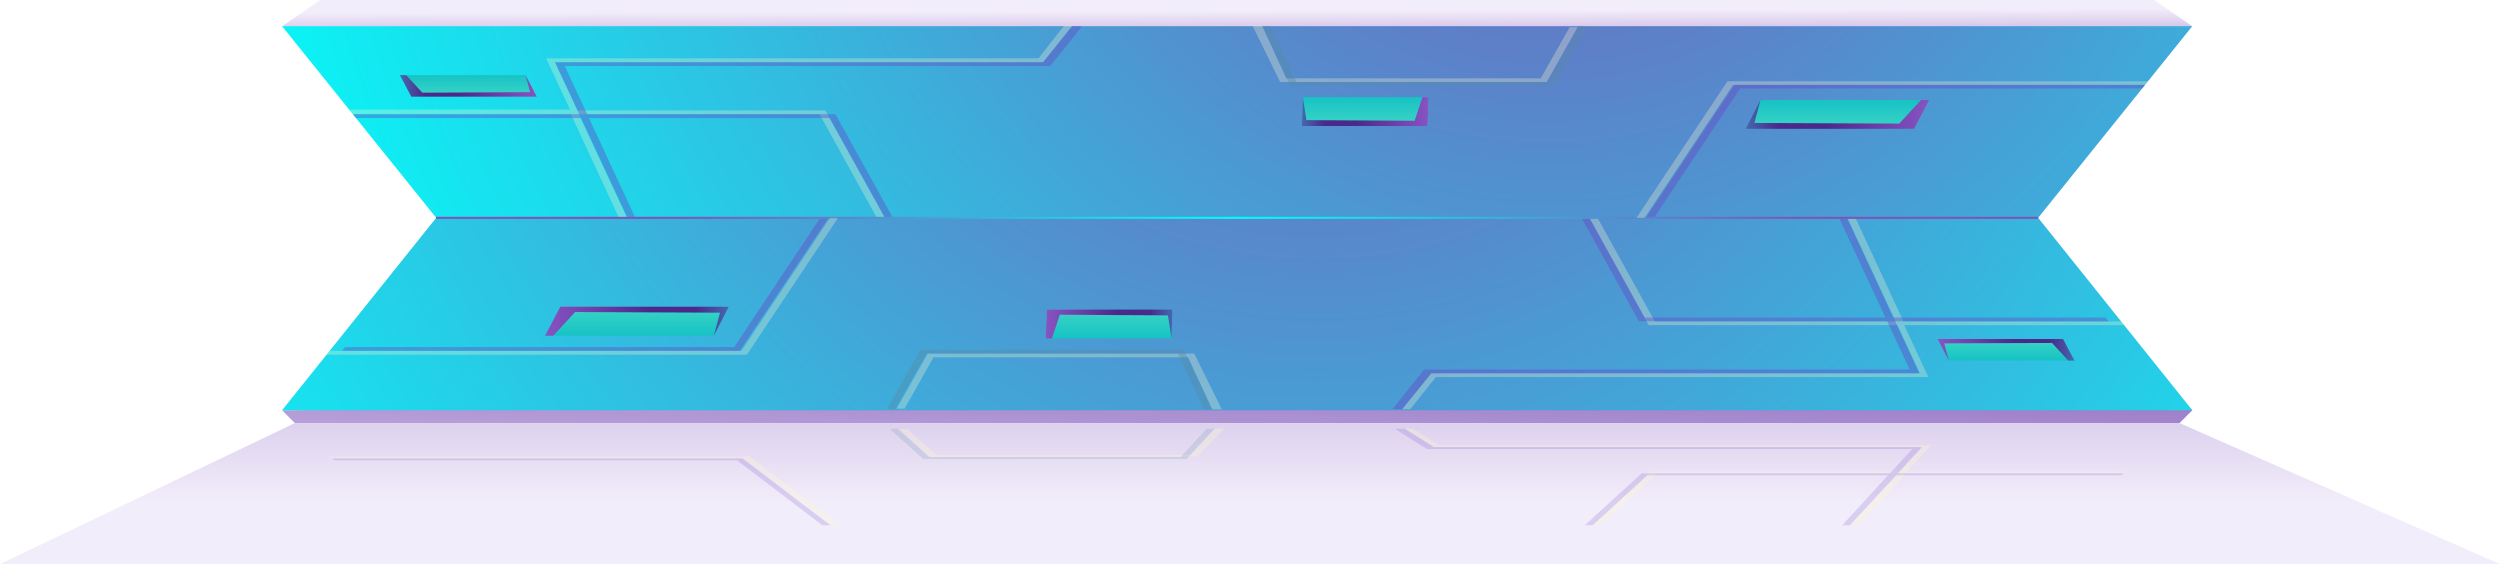 <svg xmlns="http://www.w3.org/2000/svg" xmlns:xlink="http://www.w3.org/1999/xlink" viewBox="0 0 195 44"><defs><style>.a{mask:url(#a);filter:url(#aa);}.ai,.b,.d,.f,.h,.j,.l,.t{mix-blend-mode:multiply;}.b{fill:url(#c);}.c{mask:url(#d);filter:url(#ba);}.d{fill:url(#f);}.e{mask:url(#g);filter:url(#af);}.f{fill:url(#i);}.g{mask:url(#j);filter:url(#ak);}.h{fill:url(#l);}.i{mask:url(#m);filter:url(#aq);}.j{fill:url(#o);}.k{mask:url(#p);filter:url(#av);}.l{fill:url(#r);}.m{isolation:isolate;}.n{fill:url(#s);}.o{fill:url(#t);}.p{fill:url(#u);}.q{fill:url(#v);}.r{fill:url(#w);}.s{fill:#fff7cc;opacity:0.3;}.ad,.ah,.an,.ar,.av,.s,.z{mix-blend-mode:overlay;}.t{opacity:0.4;}.u{fill:#6644c6;}.v{fill:#578aa4;}.w{fill:url(#x);}.x{fill:url(#y);}.y{mask:url(#z);}.z{fill:url(#ab);}.aa{fill:url(#ac);}.ab{fill:url(#ad);}.ac{mask:url(#ae);}.ad{fill:url(#ag);}.ae{fill:url(#ah);}.af{fill:url(#ai);}.ag{mask:url(#aj);}.ah{fill:url(#al);}.ai{opacity:0.18;}.aj{fill:url(#am);}.ak{fill:url(#an);}.al{fill:url(#ao);}.am{mask:url(#ap);}.an{fill:url(#ar);}.ao{fill:url(#as);}.ap{fill:url(#at);}.aq{mask:url(#au);}.ar{fill:url(#aw);}.as{fill:url(#ax);}.at{fill:url(#ay);}.au{mask:url(#az);}.av{fill:url(#bb);}.aw{filter:url(#q);}.ax{filter:url(#n);}.ay{filter:url(#k);}.az{filter:url(#h);}.ba{filter:url(#e);}.bb{filter:url(#b);}</style><filter id="b" x="49.24" y="-12020" width="5.78" height="32766" filterUnits="userSpaceOnUse" color-interpolation-filters="sRGB"><feFlood flood-color="#fff" result="bg"/><feBlend in="SourceGraphic" in2="bg"/></filter><mask id="a" x="49.24" y="-12020" width="5.78" height="32766" maskUnits="userSpaceOnUse"><g class="bb"/></mask><linearGradient id="c" x1="-930.74" y1="-13.5" x2="-932.54" y2="-10.3" gradientTransform="matrix(1, 0, -0.26, 1, 980.54, 37.33)" gradientUnits="userSpaceOnUse"><stop offset="0" stop-color="#fff"/><stop offset="1"/></linearGradient><filter id="e" x="36.2" y="-12020" width="4.3" height="32766" filterUnits="userSpaceOnUse" color-interpolation-filters="sRGB"><feFlood flood-color="#fff" result="bg"/><feBlend in="SourceGraphic" in2="bg"/></filter><mask id="d" x="36.2" y="-12020" width="4.3" height="32766" maskUnits="userSpaceOnUse"><g class="ba"/></mask><linearGradient id="f" x1="-6657.72" y1="-3.96" x2="-6659.06" y2="-1.58" gradientTransform="matrix(1, 0, -0.26, -1, 6695.92, 3.64)" xlink:href="#c"/><filter id="h" x="86.48" y="-12020" width="3.86" height="32766" filterUnits="userSpaceOnUse" color-interpolation-filters="sRGB"><feFlood flood-color="#fff" result="bg"/><feBlend in="SourceGraphic" in2="bg"/></filter><mask id="g" x="86.48" y="-12020" width="3.86" height="32766" maskUnits="userSpaceOnUse"><g class="az"/></mask><linearGradient id="i" x1="-225.73" y1="-13.07" x2="-227.14" y2="-10.57" gradientTransform="matrix(1, 0, -0.08, 1, 313.59, 37.33)" xlink:href="#c"/><filter id="k" x="152.5" y="-12020" width="4.3" height="32766" filterUnits="userSpaceOnUse" color-interpolation-filters="sRGB"><feFlood flood-color="#fff" result="bg"/><feBlend in="SourceGraphic" in2="bg"/></filter><mask id="j" x="152.5" y="-12020" width="4.3" height="32766" maskUnits="userSpaceOnUse"><g class="ay"/></mask><linearGradient id="l" x1="-6659.53" y1="-10.96" x2="-6660.87" y2="-8.58" gradientTransform="matrix(-1, 0, 0.26, 1, -6502.92, 37.33)" xlink:href="#c"/><filter id="n" x="137.98" y="-12020" width="5.78" height="32766" filterUnits="userSpaceOnUse" color-interpolation-filters="sRGB"><feFlood flood-color="#fff" result="bg"/><feBlend in="SourceGraphic" in2="bg"/></filter><mask id="m" x="137.98" y="-12020" width="5.78" height="32766" maskUnits="userSpaceOnUse"><g class="ax"/></mask><linearGradient id="o" x1="-928.93" y1="-6.5" x2="-930.73" y2="-3.3" gradientTransform="matrix(-1, 0, 0.26, -1, -787.54, 3.64)" xlink:href="#c"/><filter id="q" x="102.66" y="-12020" width="3.86" height="32766" filterUnits="userSpaceOnUse" color-interpolation-filters="sRGB"><feFlood flood-color="#fff" result="bg"/><feBlend in="SourceGraphic" in2="bg"/></filter><mask id="p" x="102.66" y="-12020" width="3.86" height="32766" maskUnits="userSpaceOnUse"><g class="aw"/></mask><linearGradient id="r" x1="-225.15" y1="-6.07" x2="-226.56" y2="-3.57" gradientTransform="matrix(-1, 0, 0.08, -1, -120.59, 3.64)" xlink:href="#c"/><linearGradient id="s" x1="96.95" y1="20.16" x2="95.76" y2="51.65" gradientUnits="userSpaceOnUse"><stop offset="0" stop-color="#7d54b8"/><stop offset="1" stop-color="#f2edfa"/></linearGradient><radialGradient id="t" cx="96.5" cy="16.5" r="44.21" gradientUnits="userSpaceOnUse"><stop offset="0" stop-color="#02fffa"/><stop offset="1" stop-color="#7d54b8"/></radialGradient><linearGradient id="u" x1="94.48" y1="-10.18" x2="94.5" y2="-1.79" gradientTransform="translate(191 -0.95) rotate(180)" gradientUnits="userSpaceOnUse"><stop offset="0" stop-color="#7c4bb8"/><stop offset="0.12" stop-color="#8152bb"/><stop offset="0.29" stop-color="#8f66c3"/><stop offset="0.5" stop-color="#a786d0"/><stop offset="0.74" stop-color="#c7b2e2"/><stop offset="0.99" stop-color="#f1ebf9"/><stop offset="1" stop-color="#f2edfa"/></linearGradient><linearGradient id="v" x1="97.5" y1="4.49" x2="97.5" y2="39.21" xlink:href="#s"/><radialGradient id="w" cx="102.7" cy="-15.94" r="112.44" gradientUnits="userSpaceOnUse"><stop offset="0" stop-color="#7d54b8"/><stop offset="1" stop-color="#02fffa"/></radialGradient><linearGradient id="x" x1="-934.03" y1="-24.08" x2="-934.03" y2="-9.89" gradientTransform="matrix(1, 0, -0.26, 1, 980.54, 37.33)" gradientUnits="userSpaceOnUse"><stop offset="0" stop-color="#00b8c4"/><stop offset="0.03" stop-color="#15c2c4"/><stop offset="0.08" stop-color="#3cd5c5"/><stop offset="0.14" stop-color="#5be4c6"/><stop offset="0.2" stop-color="#71eec7"/><stop offset="0.25" stop-color="#7ff5c7"/><stop offset="0.3" stop-color="#83f7c7"/><stop offset="0.39" stop-color="#7af3c7"/><stop offset="0.55" stop-color="#63e8c6"/><stop offset="0.75" stop-color="#3cd5c5"/><stop offset="0.97" stop-color="#08bcc4"/><stop offset="1" stop-color="#00b8c4"/></linearGradient><linearGradient id="y" x1="45.41" y1="-12.28" x2="59.75" y2="-12.28" gradientTransform="translate(-2.89 37.33)" gradientUnits="userSpaceOnUse"><stop offset="0" stop-color="#8853c2"/><stop offset="0.57" stop-color="#4b288c"/><stop offset="0.82" stop-color="#4b288c"/><stop offset="1" stop-color="#4568af"/></linearGradient><filter id="aa" x="49.24" y="24.64" width="5.78" height="1.27" filterUnits="userSpaceOnUse" color-interpolation-filters="sRGB"><feFlood flood-color="#fff" result="bg"/><feBlend in="SourceGraphic" in2="bg"/></filter><mask id="z" x="49.24" y="24.64" width="5.78" height="1.27" maskUnits="userSpaceOnUse"><g class="a"><polygon class="b" points="50.24 24.64 49.24 25.9 53.3 25.9 55.02 24.64 50.24 24.64"/></g></mask><linearGradient id="ab" x1="-930.74" y1="-13.5" x2="-932.54" y2="-10.3" gradientTransform="matrix(1, 0, -0.26, 1, 980.54, 37.33)" gradientUnits="userSpaceOnUse"><stop offset="0" stop-color="#fff7cc"/><stop offset="1" stop-color="#fff7cc"/></linearGradient><linearGradient id="ac" x1="-228.08" y1="-23.88" x2="-228.08" y2="-9.67" gradientTransform="matrix(1, 0, -0.08, 1, 313.59, 37.33)" xlink:href="#x"/><linearGradient id="ad" x1="84.46" y1="-12.06" x2="94.35" y2="-12.06" xlink:href="#y"/><filter id="af" x="86.48" y="24.85" width="3.86" height="1.27" filterUnits="userSpaceOnUse" color-interpolation-filters="sRGB"><feFlood flood-color="#fff" result="bg"/><feBlend in="SourceGraphic" in2="bg"/></filter><mask id="ae" x="86.48" y="24.85" width="3.86" height="1.27" maskUnits="userSpaceOnUse"><g class="e"><polygon class="f" points="86.78 24.85 86.48 26.12 89.51 26.12 90.34 24.85 86.78 24.85"/></g></mask><linearGradient id="ag" x1="-225.73" y1="-13.07" x2="-227.14" y2="-10.57" gradientTransform="matrix(1, 0, -0.08, 1, 313.59, 37.33)" xlink:href="#ab"/><linearGradient id="ah" x1="-6661.98" y1="-18.83" x2="-6661.98" y2="-8.28" gradientTransform="matrix(-1, 0, 0.26, 1, -6502.92, 37.33)" xlink:href="#x"/><linearGradient id="ai" x1="154.03" y1="-10.05" x2="164.69" y2="-10.05" xlink:href="#y"/><filter id="ak" x="152.5" y="26.97" width="4.3" height="0.94" filterUnits="userSpaceOnUse" color-interpolation-filters="sRGB"><feFlood flood-color="#fff" result="bg"/><feBlend in="SourceGraphic" in2="bg"/></filter><mask id="aj" x="152.5" y="26.97" width="4.3" height="0.94" maskUnits="userSpaceOnUse"><g class="g"><polygon class="h" points="156.06 26.97 156.8 27.91 153.78 27.91 152.5 26.97 156.06 26.97"/></g></mask><linearGradient id="al" x1="-6659.53" y1="-10.96" x2="-6660.87" y2="-8.58" gradientTransform="matrix(-1, 0, 0.26, 1, -6502.92, 37.33)" xlink:href="#ab"/><radialGradient id="am" cx="120.83" cy="-24.36" r="110.34" xlink:href="#w"/><linearGradient id="an" x1="-932.22" y1="-17.08" x2="-932.22" y2="-2.89" gradientTransform="matrix(-1, 0, 0.26, -1, -787.54, 3.64)" xlink:href="#x"/><linearGradient id="ao" x1="45.41" y1="-5.28" x2="59.75" y2="-5.28" gradientTransform="translate(195.89 3.64) rotate(180)" xlink:href="#y"/><filter id="aq" x="137.98" y="8.07" width="5.78" height="1.27" filterUnits="userSpaceOnUse" color-interpolation-filters="sRGB"><feFlood flood-color="#fff" result="bg"/><feBlend in="SourceGraphic" in2="bg"/></filter><mask id="ap" x="137.98" y="8.07" width="5.78" height="1.27" maskUnits="userSpaceOnUse"><g class="i"><polygon class="j" points="142.76 9.34 143.76 8.07 139.7 8.07 137.98 9.34 142.76 9.34"/></g></mask><linearGradient id="ar" x1="-928.93" y1="-6.5" x2="-930.73" y2="-3.3" gradientTransform="matrix(-1, 0, 0.26, -1, -787.54, 3.64)" xlink:href="#ab"/><linearGradient id="as" x1="-227.5" y1="-16.88" x2="-227.5" y2="-2.67" gradientTransform="matrix(-1, 0, 0.08, -1, -120.59, 3.64)" xlink:href="#x"/><linearGradient id="at" x1="84.46" y1="-5.06" x2="94.35" y2="-5.06" gradientTransform="translate(195.89 3.64) rotate(180)" xlink:href="#y"/><filter id="av" x="102.66" y="7.85" width="3.86" height="1.27" filterUnits="userSpaceOnUse" color-interpolation-filters="sRGB"><feFlood flood-color="#fff" result="bg"/><feBlend in="SourceGraphic" in2="bg"/></filter><mask id="au" x="102.66" y="7.85" width="3.86" height="1.27" maskUnits="userSpaceOnUse"><g class="k"><polygon class="l" points="106.22 9.12 106.52 7.85 103.49 7.85 102.66 9.12 106.22 9.12"/></g></mask><linearGradient id="aw" x1="-225.15" y1="-6.07" x2="-226.56" y2="-3.57" gradientTransform="matrix(-1, 0, 0.08, -1, -120.59, 3.64)" xlink:href="#ab"/><linearGradient id="ax" x1="-6660.17" y1="-11.83" x2="-6660.17" y2="-1.28" gradientTransform="matrix(1, 0, -0.26, -1, 6695.92, 3.64)" xlink:href="#x"/><linearGradient id="ay" x1="154.03" y1="-3.05" x2="164.69" y2="-3.05" gradientTransform="translate(195.89 3.64) rotate(180)" xlink:href="#y"/><filter id="ba" x="36.2" y="6.06" width="4.3" height="0.94" filterUnits="userSpaceOnUse" color-interpolation-filters="sRGB"><feFlood flood-color="#fff" result="bg"/><feBlend in="SourceGraphic" in2="bg"/></filter><mask id="az" x="36.2" y="6.06" width="4.3" height="0.94" maskUnits="userSpaceOnUse"><g class="c"><polygon class="d" points="36.94 7 36.2 6.06 39.22 6.06 40.5 7 36.94 7"/></g></mask><linearGradient id="bb" x1="-6657.72" y1="-3.96" x2="-6659.06" y2="-1.58" gradientTransform="matrix(1, 0, -0.26, -1, 6695.92, 3.64)" xlink:href="#ab"/></defs><g class="m"><polygon class="n" points="170 33 23 33 22 32 170 31 171 32 170 33"/><rect class="o" x="34" y="15" width="125" height="3"/><polygon class="p" points="171 2.05 22 2.05 24.98 0 168.02 0 171 2.05"/><polygon class="q" points="170 33 23 33 0 44 195 44 170 33"/><polygon class="r" points="159.04 17.07 33.96 17.07 22 32 171 32 159.04 17.07"/><path class="s" d="M64.73,17h.63l-7.1,10.67H25.4l.27-.3H57.83Zm7.63,10.58-2.42,4.29h.62l2.26-4H92.67l1.89,4.06h.74l-2.15-4.35Zm93.11-2.51h-17l-3.71-8h-.63l3.73,8H129.08l-4.43-8H124l4.53,8.18.06.11H148l1.75,3.75H111.64l-2.28,2.81H110l2-2.51h38.41l-1.88-4.05h17.14Z"/><g class="t"><polygon class="u" points="57.27 27.07 26.91 27.07 26.68 27.36 57.7 27.36 64.56 17.07 63.93 17.07 57.27 27.07"/><polygon class="v" points="71.81 27.28 69.2 31.89 69.78 31.97 72.26 27.57 91.87 27.57 93.9 31.93 94.51 31.93 92.34 27.28 71.81 27.28"/><polygon class="u" points="164.23 24.77 147.68 24.77 144.09 17.07 143.48 17.07 147.06 24.77 128.29 24.77 124.03 17.07 123.4 17.07 127.77 24.95 127.83 25.06 147.2 25.06 148.95 28.82 111.08 28.82 108.61 31.91 109.36 31.93 111.64 29.12 149.71 29.12 147.82 25.06 164.47 25.07 164.23 24.77"/></g><polygon class="w" points="42.52 26.18 55.68 26.18 56.85 23.92 43.7 23.92 42.52 26.18"/><polygon class="x" points="43.7 23.92 56.85 23.92 55.68 26.18 56.16 24.39 44.86 24.34 43.16 26.18 42.52 26.18 43.7 23.92"/><g class="y"><polygon class="z" points="50.24 24.64 49.24 25.9 53.3 25.9 55.02 24.64 50.24 24.64"/></g><polygon class="aa" points="81.57 26.4 91.38 26.4 91.45 24.14 81.65 24.14 81.57 26.4"/><polygon class="ab" points="81.65 24.14 91.45 24.14 91.38 26.4 91.1 24.6 82.66 24.55 82.05 26.4 81.57 26.4 81.65 24.14"/><g class="ac"><polygon class="ad" points="86.78 24.85 86.48 26.12 89.51 26.12 90.34 24.85 86.78 24.85"/></g><polygon class="ae" points="161.8 28.12 152.01 28.12 151.13 26.44 160.92 26.44 161.8 28.12"/><polygon class="af" points="160.92 26.44 151.13 26.44 152.01 28.12 151.65 26.78 160.06 26.75 161.32 28.12 161.8 28.12 160.92 26.44"/><g class="ag"><polygon class="ah" points="156.06 26.97 156.8 27.91 153.78 27.91 152.5 26.97 156.06 26.97"/></g><path class="s" d="M64.94,41h.63l-7.1-5.4H25.61l.27.15H58Zm7.63-5.35-2.42-2.17h.62l2.26,2H92.88l1.89-2.06h.74l-2.15,2.21Zm93.11,1.27h-17l-3.71,4h-.63l3.73-4H129.28l-4.42,4h-.62l4.53-4.15.06,0h19.33l1.75-1.9H111.84l-2.27-1.43h.65l2,1.28h38.41l-1.88,2.05h17.14Z"/><g class="ai"><polygon class="u" points="57.48 35.9 26.12 35.9 25.89 35.76 57.91 35.76 64.77 40.97 64.14 40.97 57.48 35.9"/><polygon class="v" points="72.01 35.8 69.41 33.46 69.98 33.42 72.47 35.65 92.08 35.65 94.11 33.44 94.72 33.44 92.55 35.8 72.01 35.8"/><polygon class="u" points="165.44 37.07 147.89 37.07 144.3 40.97 143.69 40.97 147.27 37.07 128.5 37.07 124.23 40.97 123.61 40.97 127.98 36.98 128.04 36.92 147.41 36.92 149.16 35.02 111.29 35.02 108.81 33.45 109.57 33.44 111.84 34.87 149.91 34.87 148.03 36.92 165.68 36.92 165.44 37.07"/></g><polygon class="aj" points="33.96 16.91 159.04 16.91 171 2.04 22 2.04 33.96 16.91"/><path class="s" d="M128.27,17h-.63l7.1-10.66H167.6l-.27.29H135.17ZM120.64,6.4l2.42-4.29h-.62l-2.26,4H100.33L98.44,2H97.7L99.85,6.4ZM27.53,8.91h17l3.71,8h.63l-3.73-8H63.92l4.43,8H69L64.44,8.72l-.06-.11H45.05L43.3,4.86H81.36L83.64,2H83L81,4.55l-38.41,0,1.88,4H27.29Z"/><g class="t"><polygon class="u" points="135.73 6.9 167.09 6.9 167.32 6.61 135.3 6.61 128.44 16.91 129.07 16.91 135.73 6.9"/><polygon class="v" points="121.19 6.7 123.8 2.08 123.22 2 120.74 6.4 101.13 6.4 99.1 2.04 98.49 2.04 100.66 6.7 121.19 6.7"/><polygon class="u" points="27.77 9.21 45.32 9.21 48.91 16.91 49.52 16.91 45.94 9.21 64.71 9.21 68.97 16.91 69.6 16.91 65.23 9.02 65.17 8.91 45.8 8.91 44.05 5.15 81.92 5.15 84.39 2.06 83.64 2.04 81.36 4.85 43.29 4.85 45.18 8.91 27.52 8.91 27.77 9.21"/></g><polygon class="ak" points="150.48 7.8 137.32 7.8 136.15 10.05 149.3 10.05 150.48 7.8"/><polygon class="al" points="149.3 10.05 136.15 10.05 137.32 7.8 136.84 9.59 148.14 9.64 149.84 7.8 150.48 7.8 149.3 10.05"/><g class="am"><polygon class="an" points="142.76 9.34 143.76 8.07 139.7 8.07 137.98 9.34 142.76 9.34"/></g><polygon class="ao" points="111.43 7.58 101.62 7.58 101.55 9.83 111.35 9.83 111.43 7.58"/><polygon class="ap" points="111.35 9.83 101.55 9.83 101.62 7.58 101.9 9.37 110.34 9.42 110.95 7.58 111.43 7.58 111.35 9.83"/><g class="aq"><polygon class="ar" points="106.22 9.12 106.52 7.85 103.49 7.85 102.66 9.12 106.22 9.12"/></g><polygon class="as" points="31.2 5.86 40.99 5.86 41.87 7.54 32.08 7.54 31.2 5.86"/><polygon class="at" points="32.08 7.54 41.87 7.54 40.99 5.86 41.35 7.19 32.94 7.23 31.68 5.86 31.2 5.86 32.08 7.54"/><g class="au"><polygon class="av" points="36.94 7 36.2 6.06 39.22 6.06 40.5 7 36.94 7"/></g></g></svg>